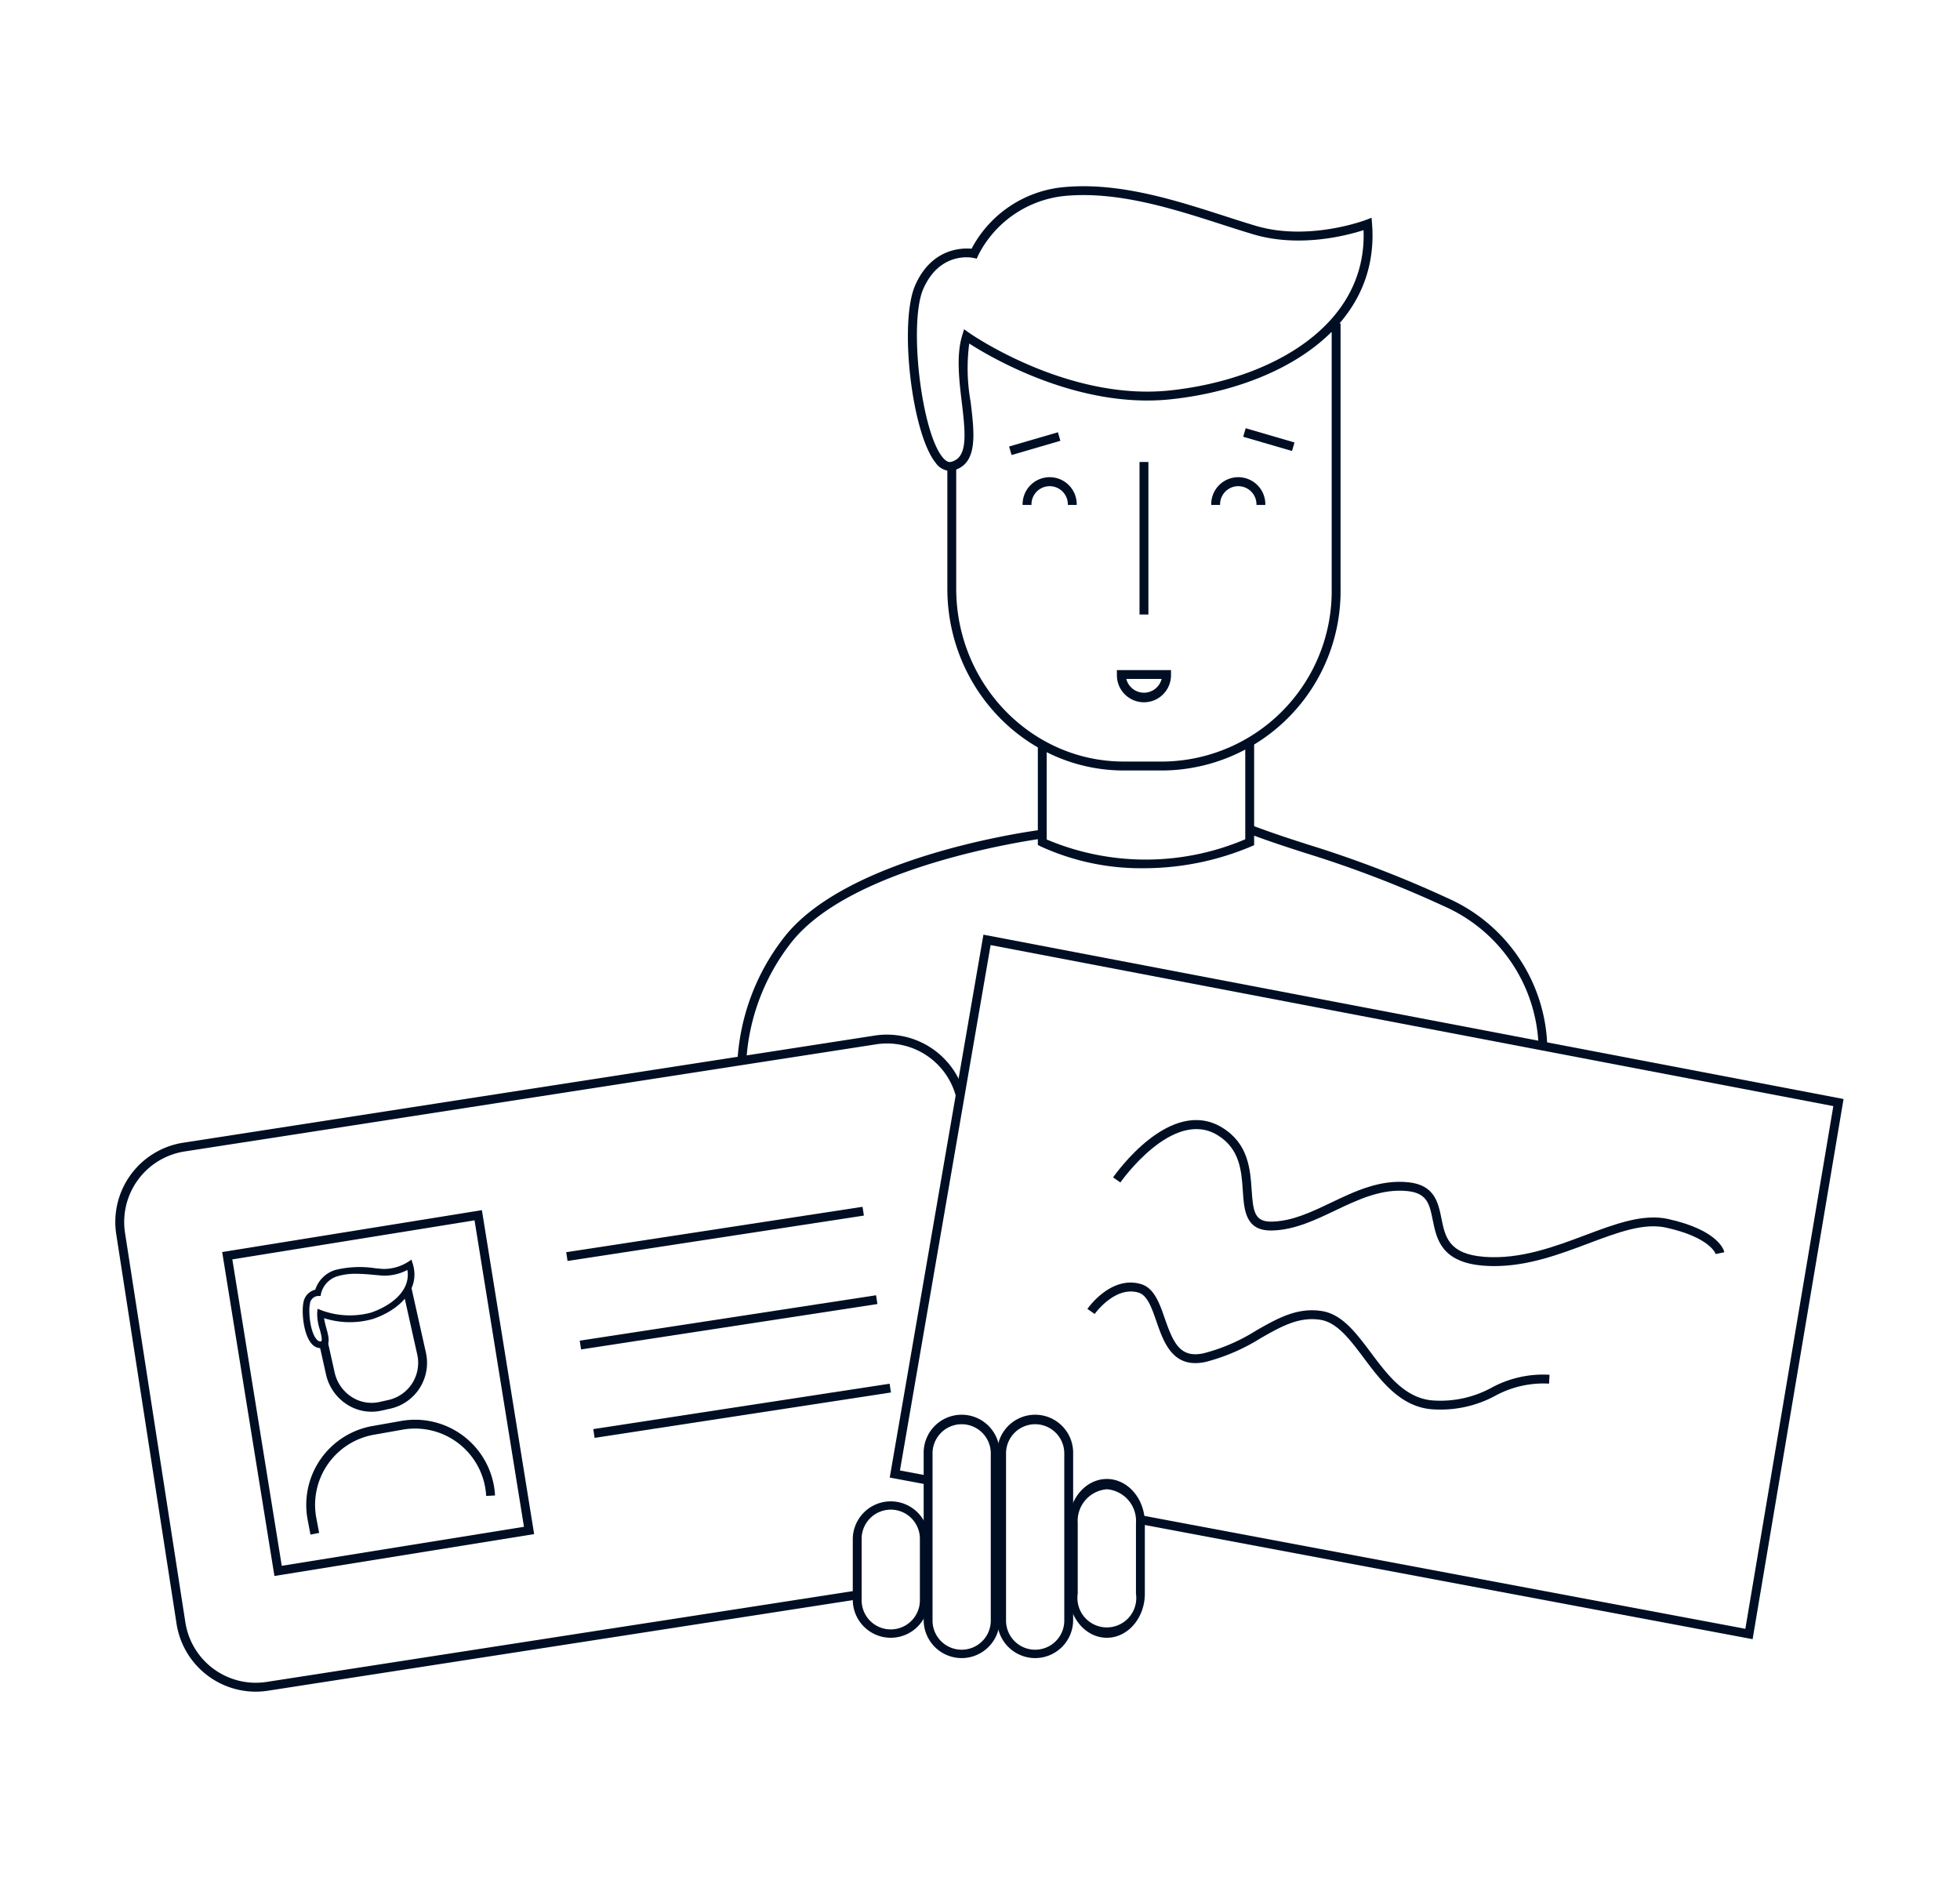 <svg id="Component_4_1" data-name="Component 4 – 1" xmlns="http://www.w3.org/2000/svg" width="221" height="212" viewBox="0 0 221 212">
  <g id="Component_3_1" data-name="Component 3 – 1">
    <rect id="Rectangle_1271" data-name="Rectangle 1271" width="221" height="212" fill="#fff"/>
  </g>
  <g id="Group_2115" data-name="Group 2115" transform="translate(-74.803 -425.73)">
    <path id="Path_2577" data-name="Path 2577" d="M105.746,603.433l-5.891-36.528,29.284-4.723,5.891,36.528ZM101,567.733l5.573,34.553,27.31-4.4-5.573-34.554Z" fill="#000e24"/>
    <path id="Path_2578" data-name="Path 2578" d="M122.811,578.179l-1.667-7.461-.255.057a4.337,4.337,0,0,1-.753,1.192l.25-.056,1.45,6.49a4.293,4.293,0,0,1-3.163,5.17l-1.078.241a4.111,4.111,0,0,1-3.178-.593,4.412,4.412,0,0,1-1.883-2.745l-1.449-6.486.183-.04c-.206-.067-.324-.113-.324-.113-.107,1.309,1.195,3.449.1,3.533a.872.872,0,0,1-.23-.017l.746,3.341a5.408,5.408,0,0,0,2.31,3.363,5.092,5.092,0,0,0,3.944.733l1.081-.241h0A5.293,5.293,0,0,0,122.811,578.179Z" fill="#000e24"/>
    <path id="Path_2579" data-name="Path 2579" d="M110.973,577.746a1.368,1.368,0,0,1-1.033-.5c-.932-1.049-1.134-3.573-.933-4.6a1.782,1.782,0,0,1,1.342-1.493,3.436,3.436,0,0,1,2.229-2.216,11.482,11.482,0,0,1,4.555-.2c.312.029.614.057.9.076a5.119,5.119,0,0,0,2.748-.776l.418-.276.148.478c.9,2.94-1.6,5.238-4.493,6.212a9.481,9.481,0,0,1-5.512-.09,9.5,9.5,0,0,0,.257,1.118c.218.8.406,1.494.1,1.931a.8.8,0,0,1-.626.329C111.038,577.744,111,577.746,110.973,577.746Zm3.991-8.387a7.06,7.06,0,0,0-2.156.29,2.717,2.717,0,0,0-1.8,1.914l-.059.3h-.308a.993.993,0,0,0-.9.923c-.171.87.031,3.139.757,3.955a.589.589,0,0,0,.513.25c.178-.153-.028-.908-.139-1.314a5.8,5.8,0,0,1-.305-1.875l.041-.5.47.184a9.241,9.241,0,0,0,5.534.257c2.217-.747,4.53-2.436,4.125-4.818a5.5,5.5,0,0,1-2.759.639c-.292-.019-.6-.047-.917-.077C116.393,569.425,115.677,569.359,114.964,569.359Z" fill="#000e24"/>
    <path id="Path_2580" data-name="Path 2580" d="M109.81,598.767l-.316-1.663a9.031,9.031,0,0,1,7.3-10.579l3.237-.572a9.03,9.03,0,0,1,10.59,8.4l-1,.055a8.033,8.033,0,0,0-9.418-7.475l-3.237.572a8.029,8.029,0,0,0-6.493,9.407l.315,1.664Z" fill="#000e24"/>
    <path id="Path_2581" data-name="Path 2581" d="M237.556,527.881a17.883,17.883,0,0,1,10.71,15.438l-.4.192,1.4.267,0-.133a18.869,18.869,0,0,0-11.3-16.672,125.993,125.993,0,0,0-15.734-6.029c-2.178-.7-4.265-1.381-6.526-2.25v1.073c2.148.812,4.142,1.46,6.22,2.129A125.239,125.239,0,0,1,237.556,527.881Z" fill="#000e24"/>
    <g id="Group_2110" data-name="Group 2110">
      <path id="Path_2582" data-name="Path 2582" d="M171.459,605.061,104.88,615.377a8.038,8.038,0,0,1-9.176-6.714L88.9,564.744a8.051,8.051,0,0,1,6.715-9.178l77.976-12.082a8.039,8.039,0,0,1,9.177,6.714l.065.423.421-2.44a9.057,9.057,0,0,0-9.816-5.685L95.459,554.578A9.051,9.051,0,0,0,87.91,564.9l6.8,43.919a9.045,9.045,0,0,0,8.914,7.659,9.125,9.125,0,0,0,1.4-.109l66.426-10.292Z" fill="#000e24"/>
    </g>
    <path id="Path_2583" data-name="Path 2583" d="M175.242,610.4a4.288,4.288,0,0,1-4.284-4.284v-6.879a4.284,4.284,0,0,1,8.567,0v6.879A4.288,4.288,0,0,1,175.242,610.4Zm0-14.446a3.288,3.288,0,0,0-3.284,3.283v6.879a3.284,3.284,0,1,0,6.567,0v-6.879A3.286,3.286,0,0,0,175.242,595.952Z" fill="#000e24"/>
    <path id="Path_2584" data-name="Path 2584" d="M199.606,610.4c-2.362,0-4.284-2.227-4.284-4.966v-7.974c0-2.737,1.922-4.965,4.284-4.965s4.283,2.228,4.283,4.965v7.974C203.889,608.171,201.968,610.4,199.606,610.4Zm0-16.745a3.577,3.577,0,0,0-3.284,3.8v7.974a3.319,3.319,0,1,0,6.567,0v-7.974A3.577,3.577,0,0,0,199.606,593.653Z" fill="#000e24"/>
    <path id="Path_2585" data-name="Path 2585" d="M191.522,612.691a4.288,4.288,0,0,1-4.283-4.284V589.6a4.284,4.284,0,1,1,8.567,0v18.8A4.288,4.288,0,0,1,191.522,612.691Zm0-26.37a3.288,3.288,0,0,0-3.283,3.284v18.8a3.284,3.284,0,1,0,6.567,0V589.6A3.288,3.288,0,0,0,191.522,586.321Z" fill="#000e24"/>
    <g id="Group_2111" data-name="Group 2111">
      <path id="Path_2586" data-name="Path 2586" d="M185.689,531.12l-10.565,61.217,4.328.811v-1.017l-3.175-.595L186.5,532.294l95.02,18.156L271.6,609.39l-68.208-12.814v1.017l69.026,12.967,10.255-60.908Z" fill="#000e24"/>
    </g>
    <path id="Path_2587" data-name="Path 2587" d="M183.236,612.691a4.288,4.288,0,0,1-4.284-4.284V589.6a4.284,4.284,0,1,1,8.567,0v18.8A4.288,4.288,0,0,1,183.236,612.691Zm0-26.37a3.288,3.288,0,0,0-3.284,3.284v18.8a3.284,3.284,0,1,0,6.567,0V589.6A3.288,3.288,0,0,0,183.236,586.321Z" fill="#000e24"/>
    <path id="Path_2588" data-name="Path 2588" d="M215.213,509.7v10.664a28.647,28.647,0,0,1-22.388.024V509.963q-.509-.263-1-.554V521l.262.142a27.141,27.141,0,0,0,11.751,2.486,31.147,31.147,0,0,0,12.068-2.466l.307-.128V509.092C215.883,509.3,215.556,509.512,215.213,509.7Z" fill="#000e24"/>
    <path id="Path_2589" data-name="Path 2589" d="M224.24,463.188h.718V492.1a19.23,19.23,0,0,1-18.892,19.5h-4.554c-10.417,0-18.891-8.75-18.891-19.506V478.1a2.5,2.5,0,0,1-.5.2,1.044,1.044,0,0,1-.5-.023V492.1c0,11.306,8.923,20.506,19.891,20.506h4.56A20.23,20.23,0,0,0,225.958,492.1V462.188h-.746C224.9,462.53,224.581,462.866,224.24,463.188Z" fill="#000e24"/>
    <path id="Path_2590" data-name="Path 2590" d="M181.9,478.828a2.056,2.056,0,0,1-1.587-.9c-2.706-3.3-4.157-15.838-2.318-20.029,1.817-4.136,5.2-4.23,6.357-4.124a13.11,13.11,0,0,1,10.45-6.949c6.174-.567,12.489,1.462,18.056,3.254,1.237.4,2.432.783,3.572,1.121,5.949,1.762,12.34-.65,12.4-.676l.625-.24.053.668c.945,11.918-10.715,18.531-22.688,19.8-10.4,1.107-20.248-4.691-22.731-6.285a21.393,21.393,0,0,0,.155,6.556c.441,3.631.857,7.061-2.006,7.767A1.585,1.585,0,0,1,181.9,478.828Zm1.885-24.087c-1.19,0-3.5.439-4.874,3.562-1.66,3.781-.257,16.028,2.174,18.992.336.408.652.582.929.521,1.857-.458,1.708-2.826,1.241-6.672-.3-2.517-.651-5.37.052-7.63l.2-.659.562.4c.11.078,11.052,7.725,22.646,6.5,11.268-1.193,22.253-7.237,21.835-18.075-1.822.588-7.188,2.024-12.408.478-1.147-.34-2.35-.727-3.594-1.128-5.477-1.762-11.687-3.76-17.658-3.21a12.318,12.318,0,0,0-9.791,6.7l-.165.374-.4-.086A3.793,3.793,0,0,0,183.784,454.741Z" fill="#000e24"/>
    <line id="Line_57" data-name="Line 57" y1="5.113" x2="33.416" transform="translate(138.721 562.302)" fill="#fff" stroke="#fff" stroke-width="1"/>
    <rect id="Rectangle_1265" data-name="Rectangle 1265" width="33.804" height="1" transform="translate(138.645 566.923) rotate(-8.708)" fill="#000e24"/>
    <line id="Line_58" data-name="Line 58" y1="5.113" x2="33.416" transform="translate(140.247 572.275)" fill="#fff" stroke="#fff" stroke-width="1"/>
    <rect id="Rectangle_1266" data-name="Rectangle 1266" width="33.804" height="1" transform="translate(140.171 576.897) rotate(-8.708)" fill="#000e24"/>
    <line id="Line_59" data-name="Line 59" y1="5.113" x2="33.416" transform="translate(141.773 582.248)" fill="#fff" stroke="#fff" stroke-width="1"/>
    <rect id="Rectangle_1267" data-name="Rectangle 1267" width="33.804" height="1" transform="translate(141.698 586.87) rotate(-8.708)" fill="#000e24"/>
    <path id="Path_2591" data-name="Path 2591" d="M243.3,568.49c-.393,0-.787-.014-1.185-.044-4.8-.362-5.331-3.009-5.76-5.136-.355-1.762-.61-3.035-2.817-3.274-2.936-.314-5.609.959-8.2,2.193-2.235,1.067-4.547,2.17-7.023,2.244-3.073.116-3.227-2.231-3.378-4.473-.149-2.222-.319-4.738-2.858-6.28-5.042-3.067-10.888,5.256-10.947,5.341l-.822-.571c.261-.375,6.452-9.172,12.288-5.626,2.983,1.813,3.179,4.727,3.337,7.069.163,2.432.331,3.621,2.351,3.54,2.265-.067,4.381-1.077,6.622-2.147,2.711-1.294,5.519-2.63,8.733-2.284,2.934.317,3.335,2.312,3.69,4.07.417,2.074.811,4.032,4.854,4.336s7.929-1.153,11.352-2.44c3.36-1.264,6.532-2.456,9.356-1.829,5.653,1.256,6.288,3.5,6.342,3.747l-.977.209c0-.005-.567-1.865-5.582-2.98-2.534-.562-5.431.527-8.787,1.788C250.706,567.144,247.126,568.49,243.3,568.49Z" fill="#000e24"/>
    <path id="Path_2592" data-name="Path 2592" d="M237.261,584.67c-.253,0-.513-.006-.785-.02-3.687-.179-5.924-3.166-7.9-5.8-1.536-2.049-2.985-3.985-4.847-4.295-2.439-.4-4.446.734-6.767,2.055a21.986,21.986,0,0,1-6.189,2.679c-3.708.83-4.747-2.167-5.58-4.571-.524-1.511-1.018-2.937-2.01-3.236-2.67-.791-4.926,2.375-4.949,2.408l-.821-.572c.108-.155,2.692-3.806,6.057-2.793,1.483.445,2.085,2.184,2.668,3.866.981,2.832,1.765,4.512,4.418,3.922a20.884,20.884,0,0,0,5.911-2.572c2.383-1.355,4.634-2.637,7.426-2.173,2.258.376,3.824,2.468,5.483,4.682,1.932,2.578,3.929,5.244,7.147,5.4a12.022,12.022,0,0,0,6.434-1.433,12.178,12.178,0,0,1,6.561-1.472l-.051,1a11.352,11.352,0,0,0-6.087,1.38A12.97,12.97,0,0,1,237.261,584.67Z" fill="#000e24"/>
    <path id="Path_2593" data-name="Path 2593" d="M196.208,482.666h-1a2.051,2.051,0,1,0-4.1,0h-1a3.051,3.051,0,1,1,6.1,0Z" fill="#000e24"/>
    <path id="Path_2594" data-name="Path 2594" d="M217.475,482.666h-1a2.051,2.051,0,1,0-4.1,0h-1a3.051,3.051,0,1,1,6.1,0Z" fill="#000e24"/>
    <path id="Path_2595" data-name="Path 2595" d="M200.739,501.287v.5a3.051,3.051,0,1,0,6.1,0v-.5Zm3.051,2.551a2.055,2.055,0,0,1-1.989-1.551h3.979A2.055,2.055,0,0,1,203.79,503.838Z" fill="#000e24"/>
    <line id="Line_60" data-name="Line 60" x2="5.503" y2="1.605" transform="translate(215.119 474.497)" fill="#fff" stroke="#fff" stroke-width="1"/>
    <rect id="Rectangle_1268" data-name="Rectangle 1268" width="1.001" height="5.733" transform="translate(214.979 474.978) rotate(-73.746)" fill="#000e24"/>
    <line id="Line_61" data-name="Line 61" x1="5.503" y2="1.605" transform="translate(188.725 474.952)" fill="#fff" stroke="#fff" stroke-width="1"/>
    <rect id="Rectangle_1269" data-name="Rectangle 1269" width="5.733" height="1.001" transform="translate(188.584 476.077) rotate(-16.26)" fill="#000e24"/>
    <line id="Line_62" data-name="Line 62" y2="17.197" transform="translate(203.79 477.822)" fill="#fff" stroke="#fff" stroke-width="1"/>
    <rect id="Rectangle_1270" data-name="Rectangle 1270" width="1" height="17.198" transform="translate(203.29 477.821)" fill="#000e24"/>
    <path id="Path_2596" data-name="Path 2596" d="M192.261,519.287c-.886.113-21.8,2.884-29.031,12.111a25.013,25.013,0,0,0-5.28,14l1.01-.156a23.945,23.945,0,0,1,5.058-13.229c6.711-8.568,26.566-11.487,28.307-11.731V519.27Z" fill="#000e24"/>
  </g>
</svg>
